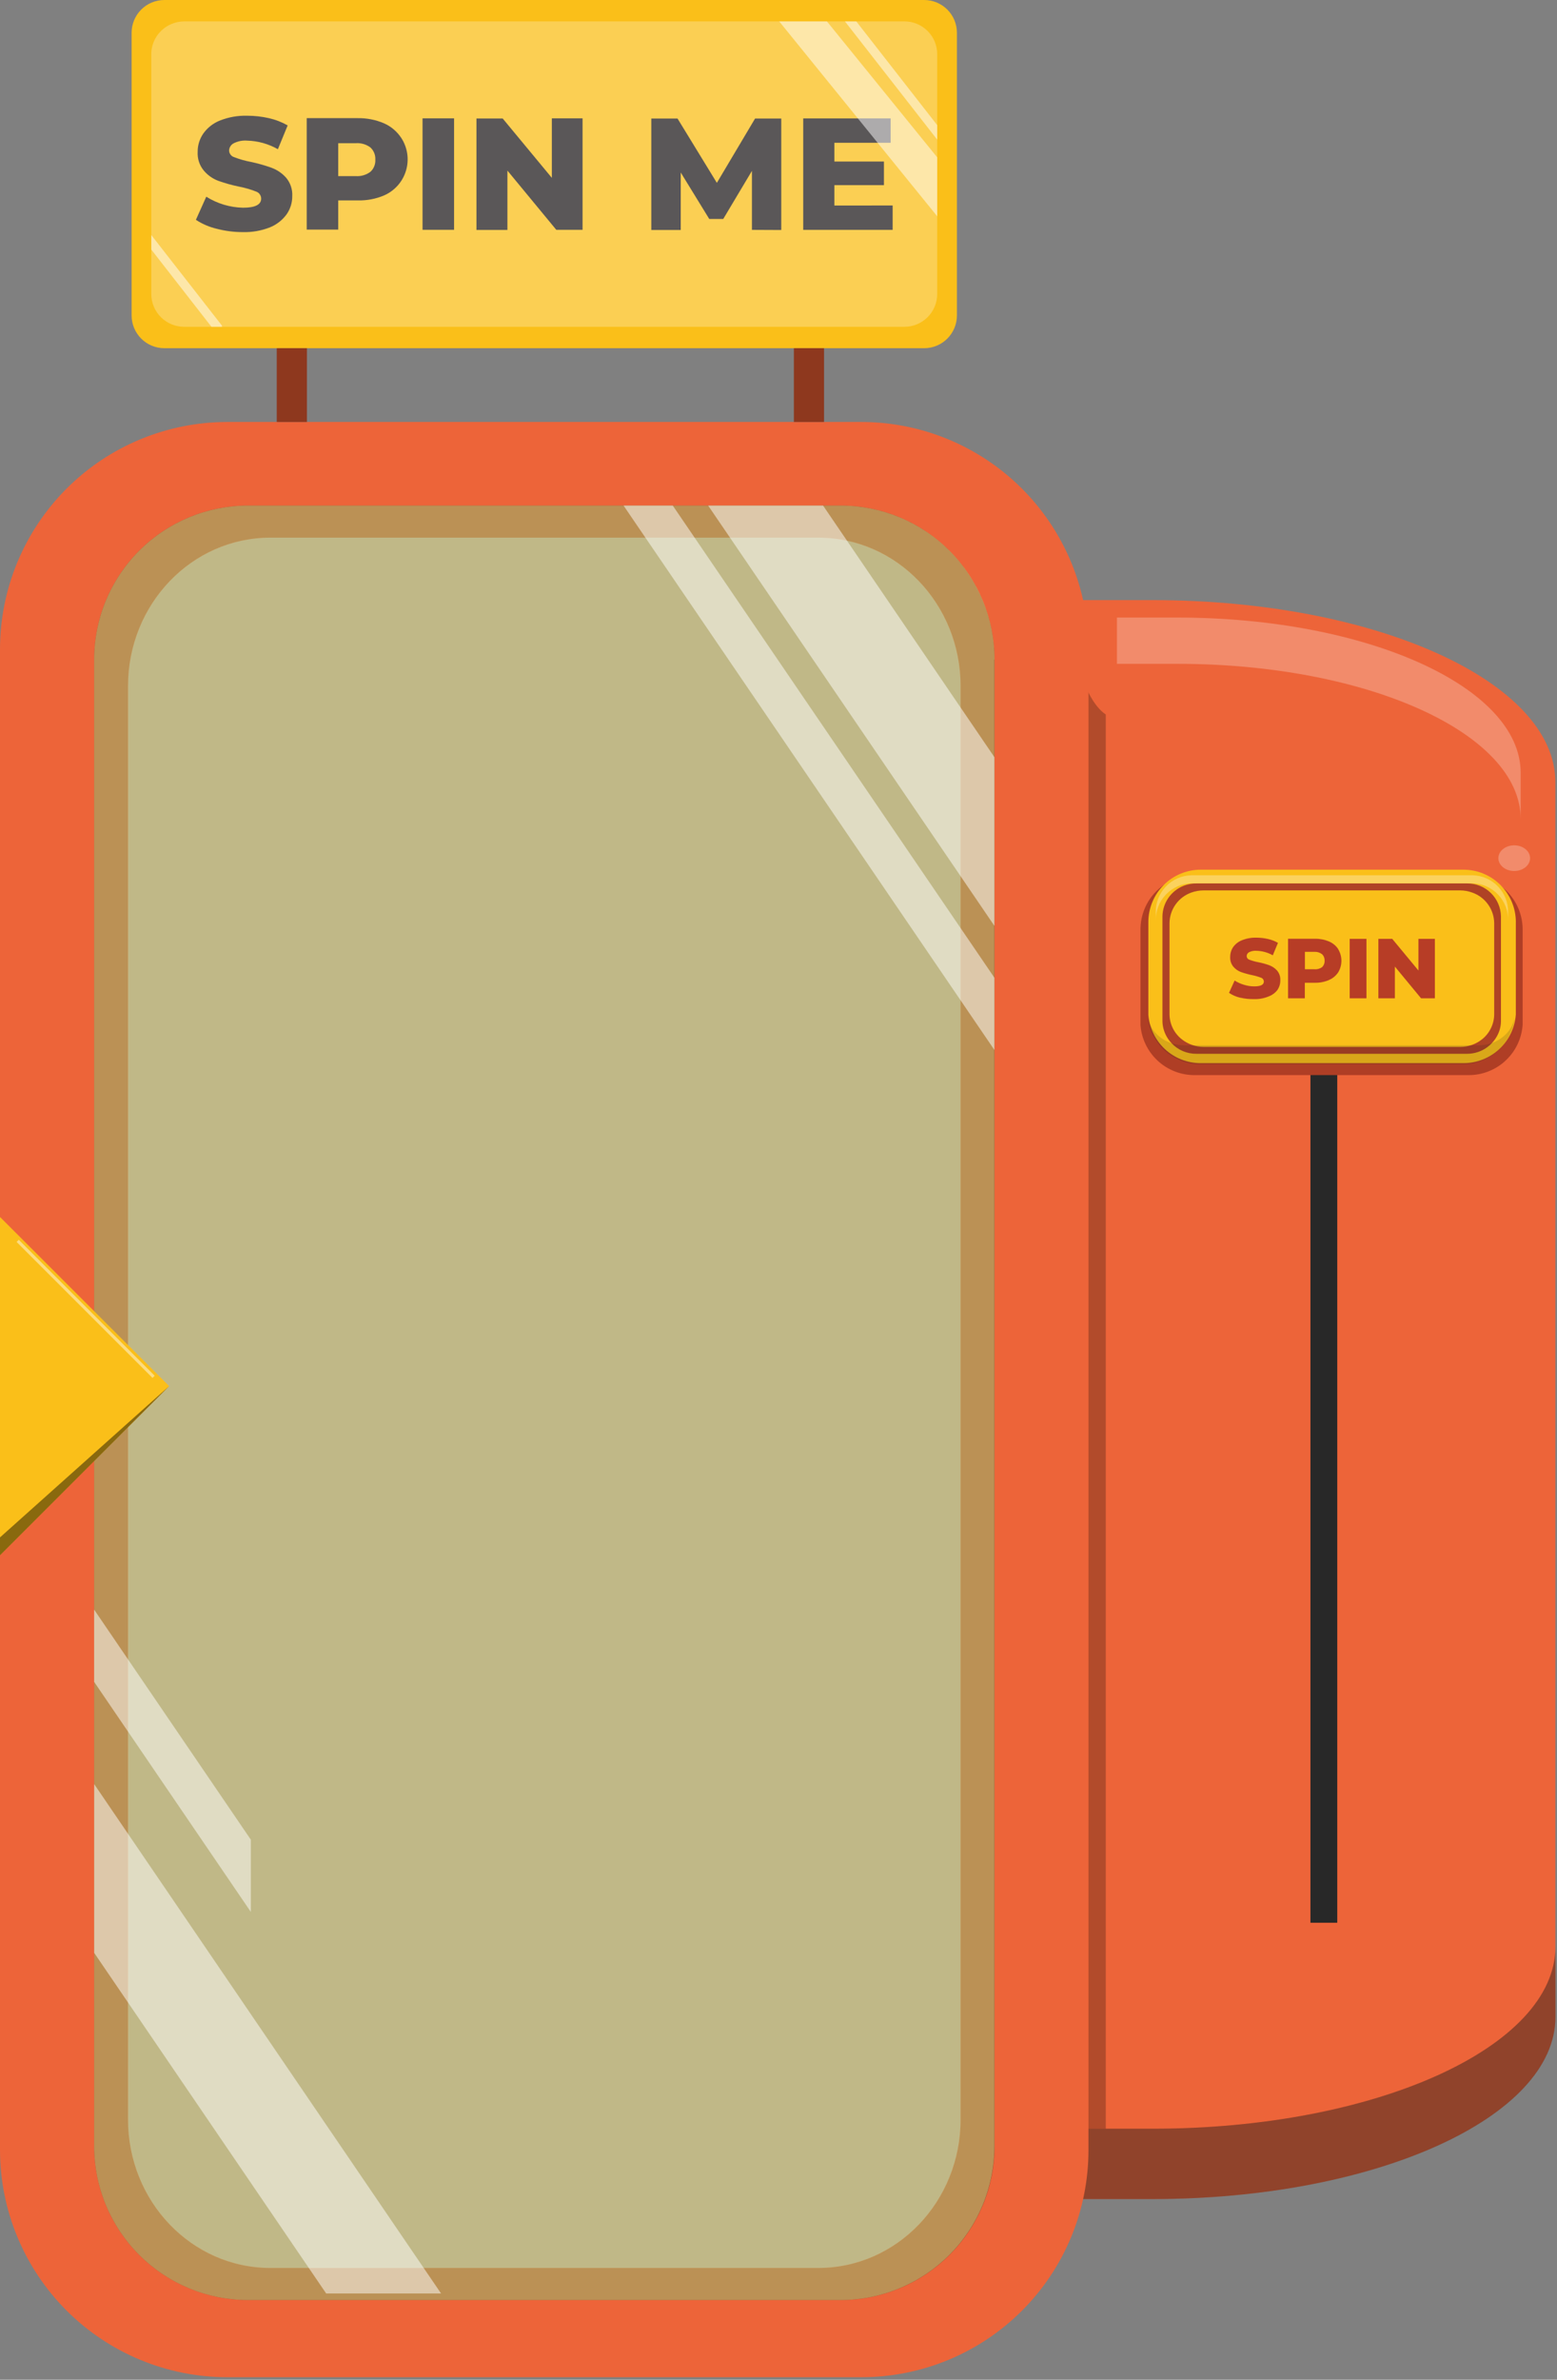 <svg width="557" height="851" viewBox="0 0 557 851" fill="none" xmlns="http://www.w3.org/2000/svg">
<rect x="0" y="0" width="557" height="851" fill="#808080" stroke="none"/>
<g id="machine">
<path id="Vector" d="M387 214.6V786.38H412.32C491.9 786.38 556.42 757.23 556.42 721.27V279.71C556.42 243.71 491.9 214.6 412.32 214.6H387Z" fill="#ED6439"/>
<path id="Vector 2" opacity="0.25" d="M395.58 761.24H387.19V242.66C389.53 248.88 392.39 253.4 395.58 255.49V761.24Z" fill="black"/>
<path id="Vector 3" opacity="0.25" d="M544 276.33V292.89C544 262.24 489 237.39 421.19 237.39H399.57V220.84H421.14C488.94 220.84 544 245.67 544 276.33Z" fill="white"/>
<path id="Vector 4" opacity="0.25" d="M556.44 696.13V721.27C556.44 757.27 491.92 786.38 412.34 786.38H387V761.24H412.32C491.92 761.24 556.44 732.1 556.44 696.13Z" fill="#181818"/>
<path id="Vector 5" opacity="0.25" d="M556.44 696.13V721.27C556.44 757.27 491.92 786.38 412.34 786.38H387V761.24H412.32C491.92 761.24 556.44 732.1 556.44 696.13Z" fill="#181818"/>
<path id="Vector 6" opacity="0.25" d="M541.69 311.48C544.83 311.48 547.37 309.42 547.37 306.88C547.37 304.34 544.83 302.29 541.69 302.29C538.55 302.29 536.02 304.35 536.02 306.88C536.02 309.41 538.56 311.48 541.69 311.48Z" fill="white"/>
<path id="dropHeight" d="M478.39 313.38H468.8V687.58H478.39V313.38Z" fill="#282828"/>
<g id="pull">
<path id="Vector 7" d="M544.71 332.31V365.14C544.72 365.303 544.72 365.467 544.71 365.63V366.47C544.37 371.369 542.179 375.955 538.582 379.297C534.985 382.64 530.251 384.489 525.34 384.47H427.34C422.455 384.482 417.746 382.645 414.158 379.328C410.571 376.012 408.371 371.461 408 366.59C408 366.18 408 365.76 408 365.35V332.35C408.004 329.803 408.51 327.282 409.489 324.931C410.467 322.58 411.9 320.445 413.705 318.648C415.509 316.851 417.65 315.427 420.005 314.458C422.36 313.489 424.883 312.993 427.43 313H525.32C530.449 313.005 535.367 315.04 539 318.66C542.633 322.28 544.686 327.191 544.71 332.32V332.31Z" fill="#AF3E25"/>
<path id="Vector 8" d="M542.27 329.76V361.5C542.29 361.656 542.29 361.814 542.27 361.97V362.79C541.93 367.503 539.823 371.913 536.371 375.14C532.918 378.366 528.375 380.17 523.65 380.19H429.43C424.725 380.17 420.199 378.382 416.75 375.181C413.301 371.98 411.181 367.601 410.81 362.91C410.81 362.51 410.81 362.11 410.81 361.71V329.76C410.807 327.296 411.291 324.855 412.233 322.578C413.175 320.301 414.556 318.231 416.299 316.489C418.041 314.746 420.111 313.365 422.388 312.423C424.665 311.481 427.106 310.997 429.57 311H523.57C528.537 311.013 533.296 312.996 536.803 316.512C540.31 320.029 542.28 324.793 542.28 329.76H542.27Z" fill="#FABF19"/>
<path id="Vector 9" d="M533.32 319.32C531.071 317.122 528.045 315.9 524.9 315.92H428.11C426.535 315.888 424.969 316.163 423.5 316.73C421.288 317.59 419.38 319.086 418.019 321.03C416.657 322.973 415.902 325.277 415.85 327.65V365.16C415.861 366.176 416.012 367.186 416.3 368.16C416.833 369.986 417.793 371.658 419.1 373.04C420.241 374.259 421.623 375.227 423.159 375.881C424.695 376.535 426.351 376.862 428.02 376.84H524.8C527.432 376.853 529.998 376.011 532.11 374.44C532.721 373.992 533.284 373.483 533.79 372.92C535.062 371.561 536 369.924 536.53 368.14C536.809 367.165 536.951 366.155 536.95 365.14V327.65C536.879 324.505 535.575 321.513 533.32 319.32V319.32ZM534.53 362.7C534.525 364.411 534.135 366.099 533.39 367.64C532.645 369.193 531.562 370.56 530.22 371.64C527.99 373.424 525.216 374.391 522.36 374.38H430.62C427.726 374.383 424.919 373.39 422.67 371.57C421.338 370.501 420.262 369.148 419.52 367.61C418.778 366.072 418.388 364.388 418.38 362.68V330.06C418.417 327.667 419.185 325.342 420.581 323.397C421.977 321.452 423.934 319.981 426.19 319.18C427.594 318.671 429.076 318.411 430.57 318.41H522.32C523.801 318.41 525.27 318.67 526.66 319.18C528.936 319.972 530.913 321.446 532.322 323.402C533.73 325.357 534.501 327.7 534.53 330.11V362.7Z" fill="#AF4225"/>
<path id="Vector 10" opacity="0.3" d="M539.5 326.26V329.15C539.576 325.705 538.281 322.371 535.9 319.88C534.722 318.645 533.312 317.656 531.75 316.97C530.188 316.283 528.506 315.913 526.8 315.88H426.21C424.503 315.915 422.819 316.286 421.255 316.972C419.691 317.658 418.278 318.645 417.096 319.878C415.914 321.11 414.986 322.563 414.366 324.154C413.745 325.745 413.444 327.443 413.48 329.15V326.26C413.41 322.814 414.712 319.481 417.099 316.994C419.487 314.508 422.764 313.071 426.21 313H526.8C530.243 313.079 533.514 314.52 535.895 317.008C538.276 319.496 539.572 322.827 539.5 326.27V326.26Z" fill="white"/>
<path id="Vector 11" opacity="0.15" d="M541.93 363.18C541.587 367.891 539.479 372.299 536.027 375.523C532.575 378.747 528.034 380.55 523.31 380.57H429.18C424.475 380.55 419.949 378.762 416.5 375.561C413.051 372.36 410.931 367.981 410.56 363.29C410.851 365.726 411.958 367.992 413.7 369.72C415.506 371.57 417.814 372.849 420.34 373.4C421.458 373.684 422.607 373.825 423.76 373.82H528.76C529.912 373.822 531.06 373.688 532.18 373.42C534.718 372.864 537.035 371.569 538.84 369.7C540.575 367.933 541.673 365.639 541.96 363.18H541.93Z" fill="#212121"/>
<path id="Vector 12" d="M443.61 356.77C442.203 356.441 440.868 355.859 439.67 355.05L441.67 350.65C442.7 351.298 443.814 351.803 444.98 352.15C446.176 352.533 447.424 352.729 448.68 352.73C451.03 352.73 452.13 352.15 452.13 351C452.123 350.698 452.025 350.406 451.85 350.16C451.673 349.917 451.425 349.735 451.14 349.64C450.114 349.247 449.057 348.94 447.98 348.72C446.622 348.448 445.286 348.08 443.98 347.62C442.92 347.231 441.976 346.577 441.24 345.72C440.423 344.74 440.011 343.484 440.09 342.21C440.076 340.957 440.442 339.73 441.14 338.69C441.934 337.578 443.036 336.723 444.31 336.23C445.955 335.571 447.719 335.258 449.49 335.31C450.87 335.316 452.245 335.474 453.59 335.78C454.85 336.061 456.06 336.529 457.18 337.17L455.33 341.62C453.518 340.597 451.48 340.04 449.4 340C448.5 339.937 447.6 340.124 446.8 340.54C446.554 340.679 446.348 340.879 446.2 341.12C446.058 341.363 445.982 341.639 445.98 341.92C445.987 342.205 446.081 342.481 446.25 342.71C446.428 342.935 446.668 343.102 446.94 343.19C447.958 343.581 449.009 343.878 450.08 344.08C451.44 344.341 452.778 344.709 454.08 345.18C455.14 345.577 456.089 346.222 456.85 347.06C457.674 348.037 458.093 349.293 458.02 350.57C458.037 351.79 457.681 352.987 457 354C456.184 355.071 455.076 355.883 453.81 356.34C452.187 357.015 450.437 357.336 448.68 357.28C446.998 357.324 445.318 357.153 443.68 356.77H443.61Z" fill="#B73D26"/>
<path id="Vector 13" d="M478.76 339.44C478.64 339.26 478.52 339.09 478.39 338.92C477.631 337.946 476.636 337.182 475.5 336.7C473.921 336.022 472.218 335.681 470.5 335.7H460.79V357H466.79V351.44H470.45C472.169 351.472 473.875 351.131 475.45 350.44C476.583 349.962 477.577 349.205 478.34 348.24C478.472 348.08 478.596 347.913 478.71 347.74C479.473 346.487 479.877 345.047 479.877 343.58C479.877 342.113 479.473 340.673 478.71 339.42L478.76 339.44ZM473.65 344.82C473.49 345.227 473.24 345.592 472.92 345.89C472.115 346.443 471.143 346.698 470.17 346.61H466.82V340.38H470.13C471.128 340.311 472.118 340.602 472.92 341.2C473.243 341.496 473.492 341.862 473.65 342.27C473.809 342.674 473.881 343.107 473.86 343.54C473.892 343.977 473.82 344.416 473.65 344.82V344.82Z" fill="#B73D26"/>
<path id="Vector 14" d="M482.84 335.73H488.84V357H482.84V335.73Z" fill="#B73D26"/>
<path id="Vector 15" d="M513.31 335.73V357H508.37L499 345.65V357H493.1V335.73H498.05L507.43 347.06V335.73H513.31Z" fill="#B73D26"/>
</g>
<path id="Vector_2" d="M387.47 214.6C383.454 196.533 373.398 180.375 358.96 168.793C344.523 157.212 326.568 150.9 308.06 150.9H81.34C59.769 150.9 39.081 159.468 23.828 174.72C8.574 189.972 0.003 210.659 0 232.23L0 768.77C0.003 790.341 8.574 811.028 23.828 826.28C39.081 841.532 59.769 850.1 81.34 850.1H308.06C318.744 850.113 329.326 848.018 339.199 843.936C349.073 839.853 358.044 833.863 365.598 826.308C373.153 818.754 379.143 809.783 383.226 799.909C387.308 790.036 389.403 779.454 389.39 768.77V232.23C389.395 226.301 388.751 220.389 387.47 214.6ZM343.65 757.94C343.65 787.29 320.86 811.04 292.72 811.04H96.72C68.58 811.04 45.79 787.29 45.79 757.94V510.39L60.49 495.69L45.79 481V245.36C45.79 216.03 68.6 192.26 96.72 192.26H292.72C320.86 192.26 343.65 216.03 343.65 245.36V757.94Z" fill="#ED6439"/>
<path id="Vector 17" opacity="0.5" d="M351.56 214.79C347.401 204.722 340.346 196.116 331.289 190.063C322.233 184.01 311.583 180.783 300.69 180.79H88.74C81.507 180.79 74.345 182.215 67.663 184.983C60.981 187.751 54.91 191.808 49.796 196.923C44.682 202.038 40.626 208.11 37.859 214.793C35.092 221.475 33.669 228.637 33.67 235.87V767.43C33.669 774.663 35.092 781.825 37.859 788.507C40.626 795.19 44.682 801.262 49.796 806.377C54.91 811.492 60.981 815.549 67.663 818.317C74.345 821.085 81.507 822.51 88.74 822.51H300.74C307.972 822.509 315.133 821.083 321.814 818.314C328.495 815.545 334.565 811.488 339.677 806.373C344.79 801.259 348.846 795.187 351.612 788.505C354.378 781.823 355.801 774.662 355.8 767.43V235.87C355.787 228.633 354.347 221.469 351.56 214.79V214.79ZM343.65 757.94C343.65 787.29 320.86 811.04 292.72 811.04H96.72C68.58 811.04 45.79 787.29 45.79 757.94V245.36C45.79 216.03 68.6 192.26 96.72 192.26H292.72C320.86 192.26 343.65 216.03 343.65 245.36V757.94Z" fill="black"/>
<g id="spinCont">
<path id="glass" opacity="0.5" d="M355.75 235.87V767.43C355.751 774.662 354.328 781.823 351.562 788.505C348.796 795.187 344.74 801.259 339.628 806.373C334.515 811.488 328.445 815.545 321.764 818.314C315.083 821.083 307.922 822.509 300.69 822.51H88.74C81.507 822.51 74.345 821.085 67.663 818.317C60.981 815.549 54.91 811.492 49.796 806.377C44.682 801.262 40.626 795.19 37.859 788.507C35.092 781.825 33.669 774.663 33.67 767.43V235.87C33.669 228.637 35.092 221.475 37.859 214.793C40.626 208.11 44.682 202.038 49.796 196.923C54.91 191.808 60.981 187.751 67.663 184.983C74.345 182.215 81.507 180.79 88.74 180.79H300.74C307.972 180.791 315.133 182.217 321.814 184.986C328.495 187.755 334.565 191.812 339.677 196.927C344.79 202.041 348.846 208.113 351.612 214.795C354.378 221.477 355.801 228.638 355.8 235.87H355.75Z" fill="#FFF18E"/>
<path id="Vector 18" opacity="0.5" d="M355.75 270.78V331.1L253.33 180.79H294.44L355.75 270.78Z" fill="white"/>
<path id="Vector 19" opacity="0.5" d="M157.79 820.16H116.69L33.69 698.34V638L157.79 820.16Z" fill="white"/>
<path id="Vector 20" opacity="0.5" d="M355.75 349.65V375.49L223.07 180.79H240.67L355.75 349.65Z" fill="white"/>
<path id="Vector 21" opacity="0.5" d="M89.73 657.87V683.71L33.67 601.43V575.6L89.73 657.87Z" fill="white"/>
</g>
<g id="pointer">
<path id="Vector_3" d="M60.49 495.69L0 556.18V435.2L60.49 495.69Z" fill="#FABF19"/>
<path id="Vector_4" opacity="0.45" d="M60.49 495.69L0 556.18V549.78L33.67 519.67L45.79 508.83L60.49 495.69Z" fill="black"/>
<path id="Vector 24" opacity="0.45" d="M54.56 492.75L55.34 491.97L6.72 443.35L5.94 444.13L54.56 492.75Z" fill="white"/>
</g>
<path id="Vector 25" d="M330.61 0H58.8C55.692 0 52.711 1.235 50.513 3.433C48.315 5.631 47.08 8.612 47.08 11.72V112.8C47.08 115.908 48.315 118.889 50.513 121.087C52.711 123.285 55.692 124.52 58.8 124.52H330.61C333.718 124.52 336.699 123.285 338.897 121.087C341.095 118.889 342.33 115.908 342.33 112.8V11.72C342.33 8.612 341.095 5.631 338.897 3.433C336.699 1.235 333.718 0 330.61 0V0Z" fill="#FABF19"/>
<path id="Vector 26" d="M109.8 124.52H99V150.9H109.8V124.52Z" fill="#8E381E"/>
<path id="Vector 27" d="M294.79 124.52H284V150.9H294.79V124.52Z" fill="#8E381E"/>
<g id="blink">
<path id="Vector 28" d="M77.49 81.8C74.853 81.177 72.345 80.098 70.08 78.61L73.79 70.34C77.736 72.82 82.281 74.182 86.94 74.28C91.28 74.28 93.43 73.18 93.43 71.02C93.426 70.457 93.245 69.91 92.913 69.456C92.581 69.002 92.115 68.664 91.58 68.49C89.637 67.729 87.629 67.147 85.58 66.75C83.031 66.23 80.521 65.531 78.07 64.66C76.047 63.895 74.256 62.62 72.87 60.96C71.352 59.103 70.582 56.745 70.71 54.35C70.685 52.007 71.384 49.712 72.71 47.78C74.209 45.664 76.295 44.034 78.71 43.09C81.798 41.871 85.101 41.289 88.42 41.38C91.031 41.38 93.634 41.672 96.18 42.25C98.538 42.783 100.806 43.659 102.91 44.85L99.41 53.36C96.051 51.448 92.273 50.394 88.41 50.29C86.715 50.157 85.017 50.504 83.51 51.29C83.048 51.545 82.662 51.918 82.39 52.37C82.114 52.822 81.966 53.34 81.96 53.87C81.984 54.402 82.173 54.913 82.501 55.333C82.829 55.752 83.279 56.059 83.79 56.21C85.688 56.945 87.65 57.504 89.65 57.88C92.199 58.412 94.709 59.12 97.16 60C99.15 60.739 100.928 61.955 102.34 63.54C103.891 65.374 104.681 67.732 104.55 70.13C104.575 72.449 103.876 74.718 102.55 76.62C101.031 78.717 98.951 80.342 96.55 81.31C93.477 82.517 90.191 83.092 86.89 83C83.718 83.011 80.558 82.608 77.49 81.8V81.8Z" fill="#231F20"/>
<path id="Vector 29" d="M143.52 49.29C142.017 47 139.88 45.197 137.37 44.1C134.403 42.825 131.199 42.195 127.97 42.25H109.73V82.11H121V71.67H128C131.218 71.749 134.415 71.142 137.38 69.89C139.257 69.073 140.934 67.856 142.292 66.324C143.65 64.792 144.657 62.981 145.243 61.02C145.829 59.058 145.979 56.991 145.683 54.965C145.387 52.939 144.652 51.002 143.53 49.29H143.52ZM133.89 59.43C133.593 60.193 133.124 60.878 132.52 61.43C131.018 62.555 129.163 63.105 127.29 62.98H121V51.21H127.28C129.149 51.071 131.006 51.611 132.51 52.73C133.103 53.281 133.568 53.955 133.872 54.705C134.176 55.454 134.312 56.262 134.27 57.07C134.319 57.875 134.189 58.681 133.89 59.43V59.43Z" fill="#231F20"/>
<path id="Vector 30" d="M151.16 42.32H162.44V82.18H151.16V42.32Z" fill="#231F20"/>
<path id="Vector 31" d="M208.41 42.32V82.18H199L181.52 61V82.23H170.45V42.37H179.83L197.42 63.61V42.32H208.41Z" fill="#231F20"/>
<path id="Vector 32" d="M269 82.2V61.1L258.73 78.31H253.73L243.53 61.69V82.25H233V42.39H242.38L256.45 65.39L270.12 42.39H279.49V82.25L269 82.2Z" fill="#231F20"/>
<path id="Vector 33" d="M319.34 73.48V82.2H287.34V42.34H318.62V51.07H298.49V57.77H316.22V66.21H298.49V73.5L319.34 73.48Z" fill="#231F20"/>
</g>
<path id="Vector 34" opacity="0.25" d="M335.28 19.41V105.13C335.277 108.238 334.042 111.219 331.845 113.418C329.648 115.617 326.668 116.855 323.56 116.86H65.84C62.731 116.857 59.75 115.62 57.552 113.421C55.355 111.221 54.12 108.239 54.12 105.13V19.41C54.119 17.673 54.505 15.957 55.251 14.388C55.996 12.819 57.082 11.436 58.43 10.34C59.259 9.65 60.181 9.081 61.17 8.65C62.65 8.005 64.245 7.664 65.86 7.65H323.56C326.668 7.653 329.647 8.888 331.844 11.086C334.042 13.283 335.277 16.262 335.28 19.37V19.41Z" fill="white"/>
<path id="Vector 35" opacity="0.5" d="M335.28 44.76V49.94L302.28 7.67H306.34L335.28 44.76Z" fill="white"/>
<path id="Vector 36" opacity="0.5" d="M79.41 116.86V116.46L54.12 84.05V89.24L75.64 116.86H79.41Z" fill="white"/>
<path id="Vector 37" opacity="0.5" d="M335.28 56.27V77.35L278.77 7.67H295.84L335.28 56.27Z" fill="white"/>
</g>
</svg>
